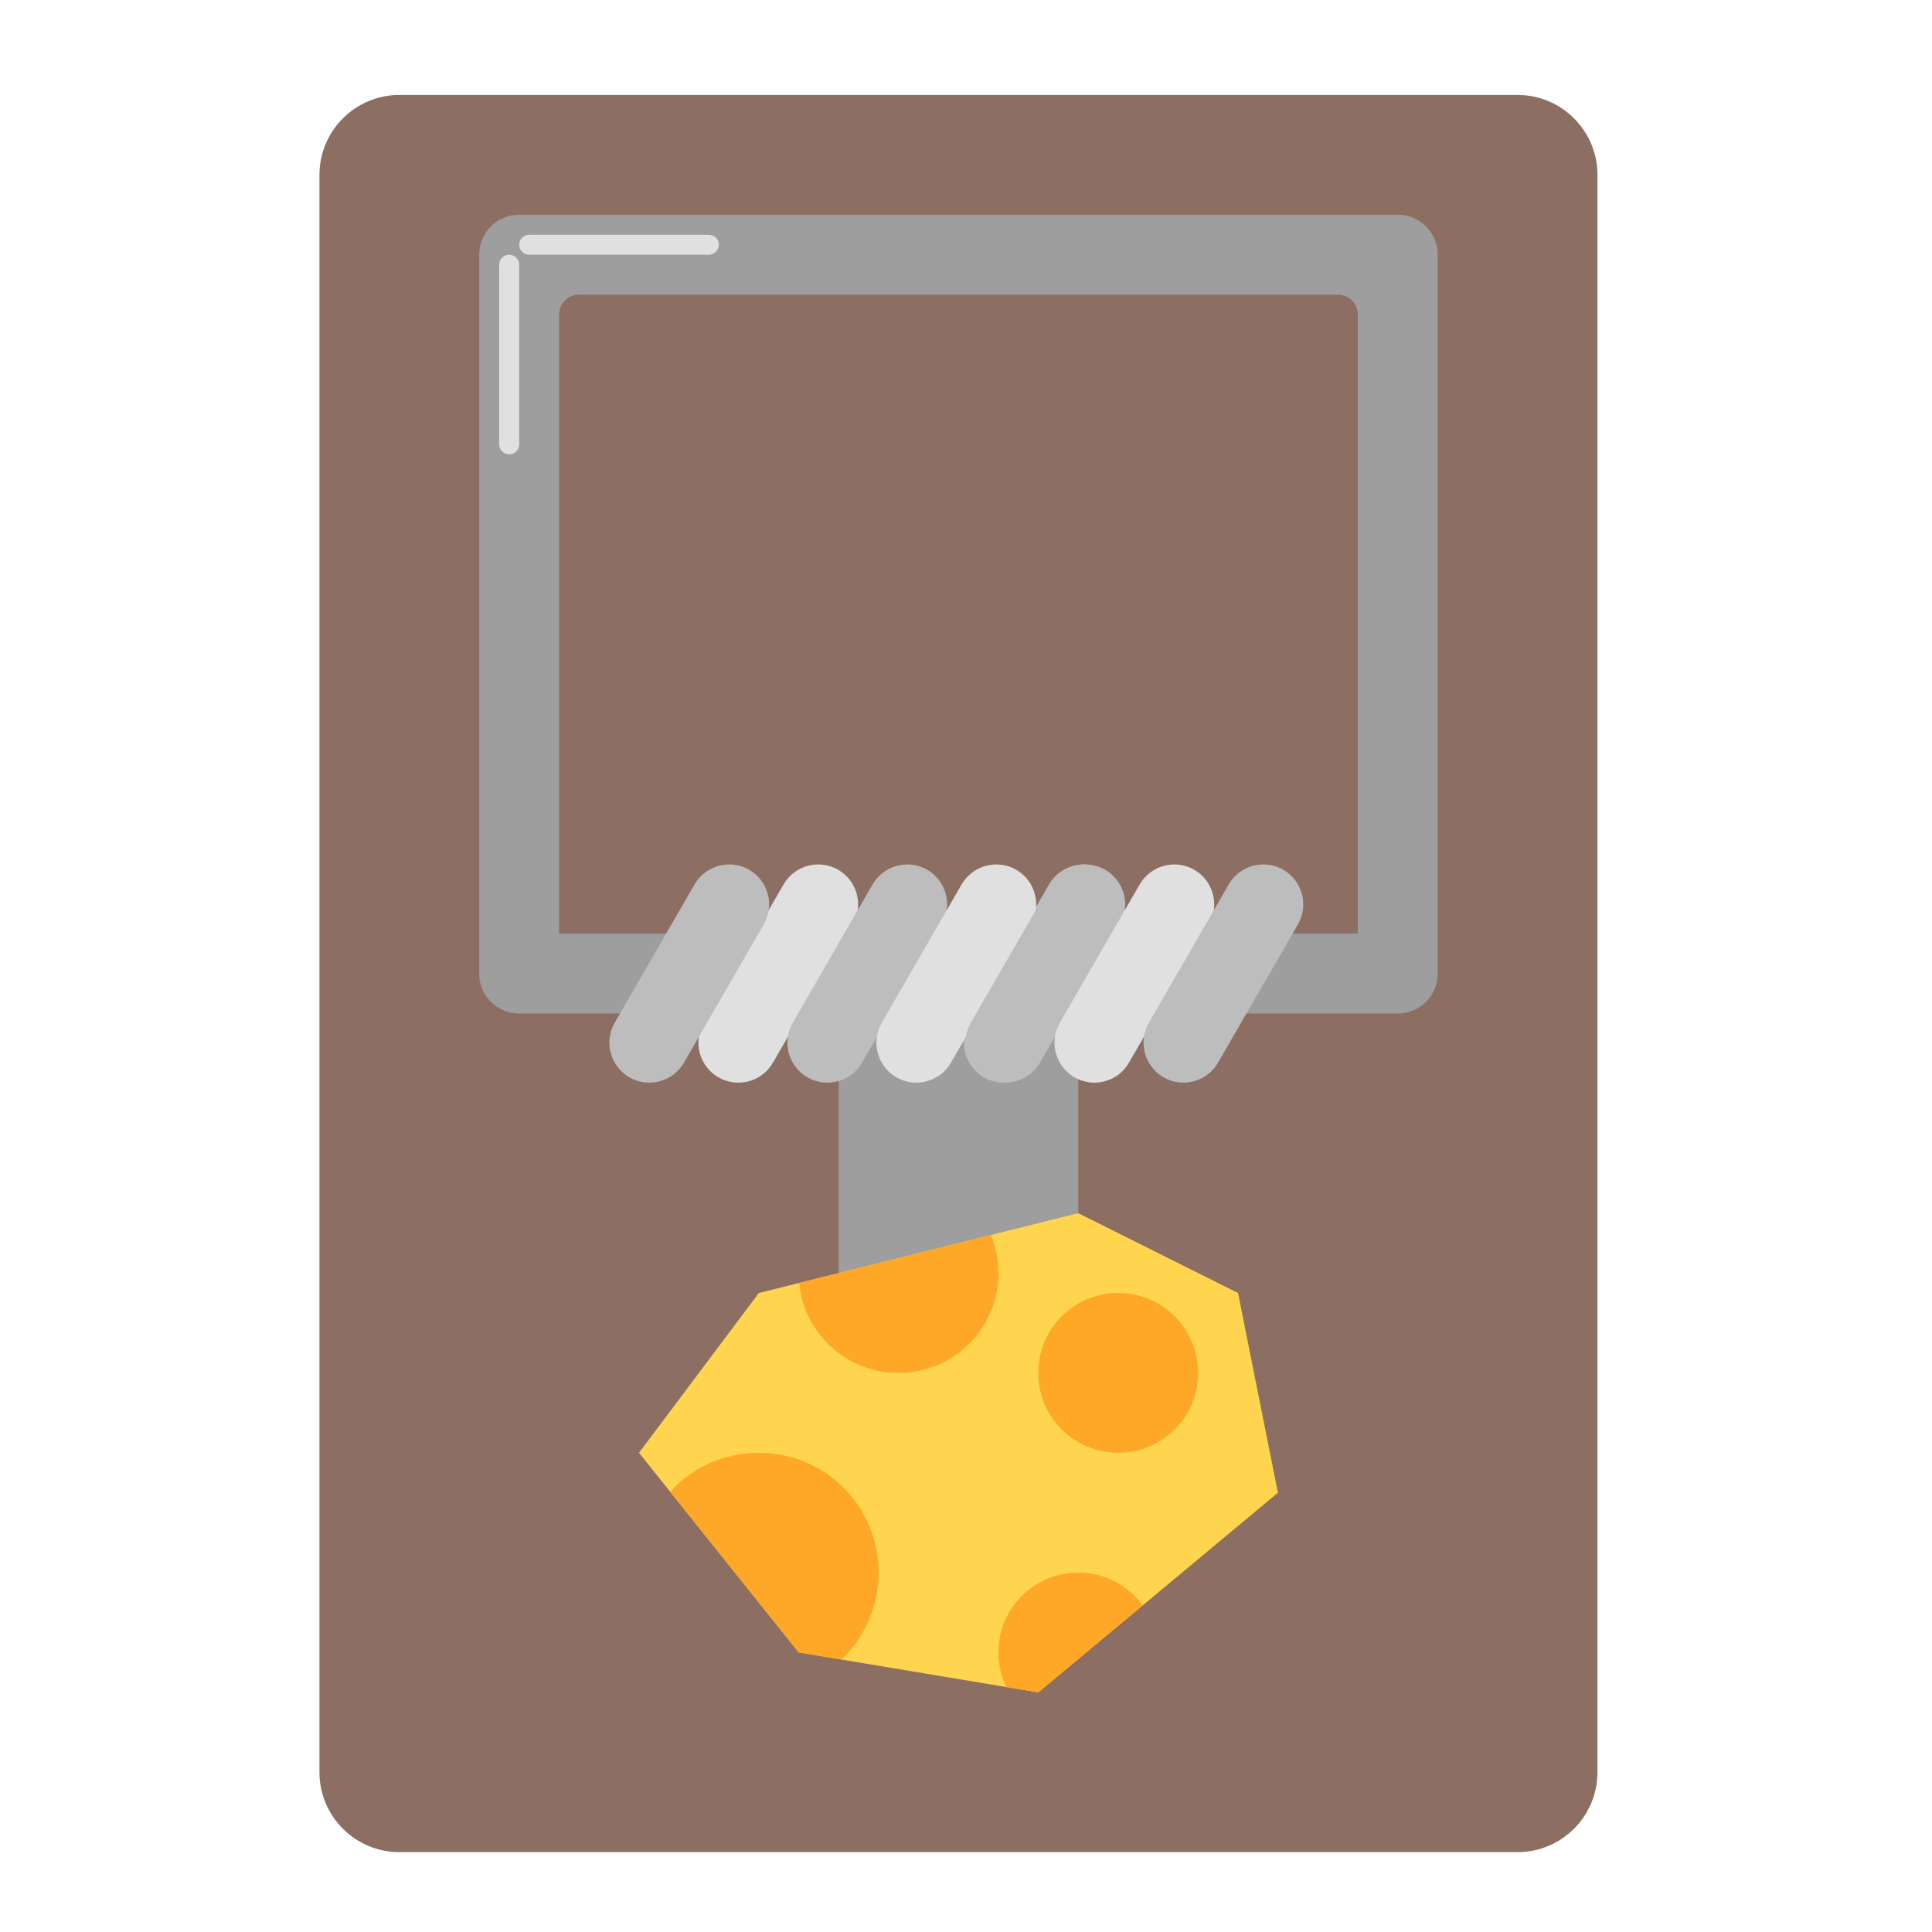 <?xml version="1.0" encoding="UTF-8"?>
<svg xmlns="http://www.w3.org/2000/svg" xmlns:xlink="http://www.w3.org/1999/xlink" width="64px" height="64px" viewBox="0 0 64 64" version="1.1">
<g id="surface1">
<path style=" stroke:none;fill-rule:nonzero;fill:rgb(55.294%,43.137%,38.824%);fill-opacity:1;" d="M 13.23 3.145 L 50.27 3.145 C 51.73 3.145 52.918 4.332 52.918 5.793 L 52.918 58.707 C 52.918 60.168 51.73 61.355 50.27 61.355 L 13.23 61.355 C 11.77 61.355 10.582 60.168 10.582 58.707 L 10.582 5.793 C 10.582 4.332 11.77 3.145 13.23 3.145 Z M 13.23 3.145 "/>
<path style=" stroke:none;fill-rule:nonzero;fill:rgb(61.961%,61.961%,61.961%);fill-opacity:1;" d="M 27.781 32.25 L 35.719 32.25 L 35.719 45.48 L 27.781 45.48 Z M 27.781 32.25 "/>
<path style=" stroke:none;fill-rule:nonzero;fill:rgb(100%,83.529%,30.98%);fill-opacity:1;" d="M 25.137 42.832 L 35.719 40.188 L 41.012 42.832 L 42.332 49.449 L 34.395 56.062 L 26.457 54.738 L 21.168 48.125 Z M 25.137 42.832 "/>
<path style=" stroke:none;fill-rule:nonzero;fill:rgb(100%,65.49%,14.902%);fill-opacity:1;" d="M 32.824 40.91 L 26.473 42.5 C 26.637 44.176 28.043 45.48 29.766 45.48 C 31.598 45.48 33.074 44.004 33.074 42.172 C 33.074 41.727 32.984 41.301 32.824 40.91 Z M 37.043 42.832 C 35.574 42.832 34.395 44.012 34.395 45.48 C 34.395 46.945 35.574 48.125 37.043 48.125 C 38.508 48.125 39.688 46.945 39.688 45.48 C 39.688 44.012 38.508 42.832 37.043 42.832 Z M 25.137 48.125 C 23.969 48.125 22.926 48.621 22.199 49.418 L 26.457 54.738 L 27.871 54.977 C 28.633 54.254 29.105 53.23 29.105 52.094 C 29.105 49.895 27.336 48.125 25.137 48.125 Z M 35.719 52.094 C 34.254 52.094 33.074 53.273 33.074 54.738 C 33.074 55.152 33.164 55.539 33.332 55.887 L 34.395 56.062 L 37.855 53.18 C 37.375 52.52 36.598 52.094 35.719 52.094 Z M 35.719 52.094 "/>
<path style=" stroke:none;fill-rule:nonzero;fill:rgb(61.961%,61.961%,61.961%);fill-opacity:1;" d="M 17.199 7.113 C 16.465 7.113 15.875 7.703 15.875 8.438 L 15.875 32.25 C 15.875 32.387 15.895 32.52 15.934 32.645 C 15.953 32.707 15.977 32.766 16.004 32.824 C 16.023 32.863 16.043 32.902 16.066 32.938 C 16.109 33.008 16.16 33.078 16.219 33.141 C 16.289 33.219 16.371 33.289 16.457 33.348 C 16.527 33.395 16.602 33.438 16.684 33.469 C 16.781 33.512 16.887 33.543 16.996 33.559 C 17.02 33.562 17.039 33.562 17.062 33.566 C 17.105 33.57 17.152 33.574 17.199 33.574 L 46.301 33.574 C 46.348 33.574 46.395 33.57 46.438 33.566 C 46.461 33.562 46.48 33.562 46.504 33.559 C 46.613 33.543 46.719 33.512 46.816 33.469 C 46.898 33.438 46.973 33.395 47.043 33.348 C 47.129 33.289 47.211 33.219 47.281 33.141 C 47.34 33.078 47.391 33.008 47.434 32.938 C 47.457 32.902 47.477 32.863 47.496 32.824 C 47.523 32.766 47.547 32.707 47.566 32.645 C 47.605 32.52 47.625 32.387 47.625 32.25 L 47.625 8.438 C 47.625 7.703 47.035 7.113 46.301 7.113 Z M 19.184 9.762 L 44.316 9.762 C 44.684 9.762 44.98 10.055 44.98 10.422 L 44.98 30.926 L 18.52 30.926 L 18.52 10.422 C 18.52 10.055 18.816 9.762 19.184 9.762 Z M 19.184 9.762 "/>
<path style=" stroke:none;fill-rule:nonzero;fill:rgb(74.118%,74.118%,74.118%);fill-opacity:1;" d="M 36.559 28.812 C 37.191 29.18 37.406 29.988 37.043 30.621 L 34.395 35.203 C 34.031 35.836 33.223 36.051 32.59 35.688 C 31.957 35.32 31.738 34.512 32.105 33.879 L 34.75 29.297 C 35.117 28.664 35.926 28.449 36.559 28.812 Z M 36.559 28.812 "/>
<path style=" stroke:none;fill-rule:nonzero;fill:rgb(87.843%,87.843%,87.843%);fill-opacity:1;" d="M 27.766 28.812 C 28.398 29.18 28.613 29.988 28.25 30.621 L 25.605 35.203 C 25.238 35.836 24.43 36.051 23.797 35.688 C 23.164 35.32 22.949 34.512 23.312 33.879 L 25.957 29.297 C 26.324 28.664 27.133 28.449 27.766 28.812 Z M 27.766 28.812 "/>
<path style=" stroke:none;fill-rule:nonzero;fill:rgb(74.118%,74.118%,74.118%);fill-opacity:1;" d="M 30.715 28.812 C 31.348 29.18 31.562 29.988 31.199 30.621 L 28.555 35.203 C 28.188 35.836 27.379 36.051 26.746 35.688 C 26.113 35.32 25.895 34.512 26.262 33.879 L 28.906 29.297 C 29.273 28.664 30.082 28.449 30.715 28.812 Z M 30.715 28.812 "/>
<path style=" stroke:none;fill-rule:nonzero;fill:rgb(87.843%,87.843%,87.843%);fill-opacity:1;" d="M 33.664 28.812 C 34.297 29.18 34.512 29.988 34.148 30.621 L 31.5 35.203 C 31.137 35.836 30.328 36.051 29.695 35.688 C 29.062 35.32 28.844 34.512 29.211 33.879 L 31.855 29.297 C 32.223 28.664 33.031 28.449 33.664 28.812 Z M 33.664 28.812 "/>
<path style=" stroke:none;fill-rule:nonzero;fill:rgb(74.118%,74.118%,74.118%);fill-opacity:1;" d="M 36.613 28.812 C 37.246 29.18 37.461 29.988 37.098 30.621 L 34.449 35.203 C 34.086 35.836 33.277 36.051 32.645 35.688 C 32.012 35.32 31.793 34.512 32.16 33.879 L 34.805 29.297 C 35.172 28.664 35.98 28.449 36.613 28.812 Z M 36.613 28.812 "/>
<path style=" stroke:none;fill-rule:nonzero;fill:rgb(87.843%,87.843%,87.843%);fill-opacity:1;" d="M 39.562 28.812 C 40.195 29.18 40.41 29.988 40.047 30.621 L 37.398 35.203 C 37.035 35.836 36.227 36.051 35.594 35.688 C 34.961 35.32 34.742 34.512 35.109 33.879 L 37.754 29.297 C 38.121 28.664 38.93 28.449 39.562 28.812 Z M 39.562 28.812 "/>
<path style=" stroke:none;fill-rule:nonzero;fill:rgb(74.118%,74.118%,74.118%);fill-opacity:1;" d="M 42.512 28.812 C 43.145 29.18 43.359 29.988 42.996 30.621 L 40.348 35.203 C 39.984 35.836 39.176 36.051 38.543 35.688 C 37.91 35.32 37.691 34.512 38.059 33.879 L 40.703 29.297 C 41.07 28.664 41.879 28.449 42.512 28.812 Z M 42.512 28.812 "/>
<path style=" stroke:none;fill-rule:nonzero;fill:rgb(74.118%,74.118%,74.118%);fill-opacity:1;" d="M 24.816 28.812 C 25.449 29.18 25.668 29.988 25.301 30.621 L 22.656 35.203 C 22.289 35.836 21.48 36.051 20.848 35.688 C 20.215 35.32 20 34.512 20.363 33.879 L 23.008 29.297 C 23.375 28.664 24.184 28.449 24.816 28.812 Z M 24.816 28.812 "/>
<path style=" stroke:none;fill-rule:nonzero;fill:rgb(87.843%,87.843%,87.843%);fill-opacity:1;" d="M 17.527 7.777 L 23.48 7.777 C 23.664 7.777 23.812 7.926 23.812 8.105 C 23.812 8.289 23.664 8.438 23.48 8.438 L 17.527 8.438 C 17.348 8.438 17.199 8.289 17.199 8.105 C 17.199 7.926 17.348 7.777 17.527 7.777 Z M 17.527 7.777 "/>
<path style=" stroke:none;fill-rule:nonzero;fill:rgb(87.843%,87.843%,87.843%);fill-opacity:1;" d="M 17.199 8.77 L 17.199 14.723 C 17.199 14.902 17.051 15.051 16.867 15.051 C 16.684 15.051 16.535 14.902 16.535 14.723 L 16.535 8.77 C 16.535 8.586 16.684 8.438 16.867 8.438 C 17.051 8.438 17.199 8.586 17.199 8.77 Z M 17.199 8.77 "/>
</g>
</svg>
